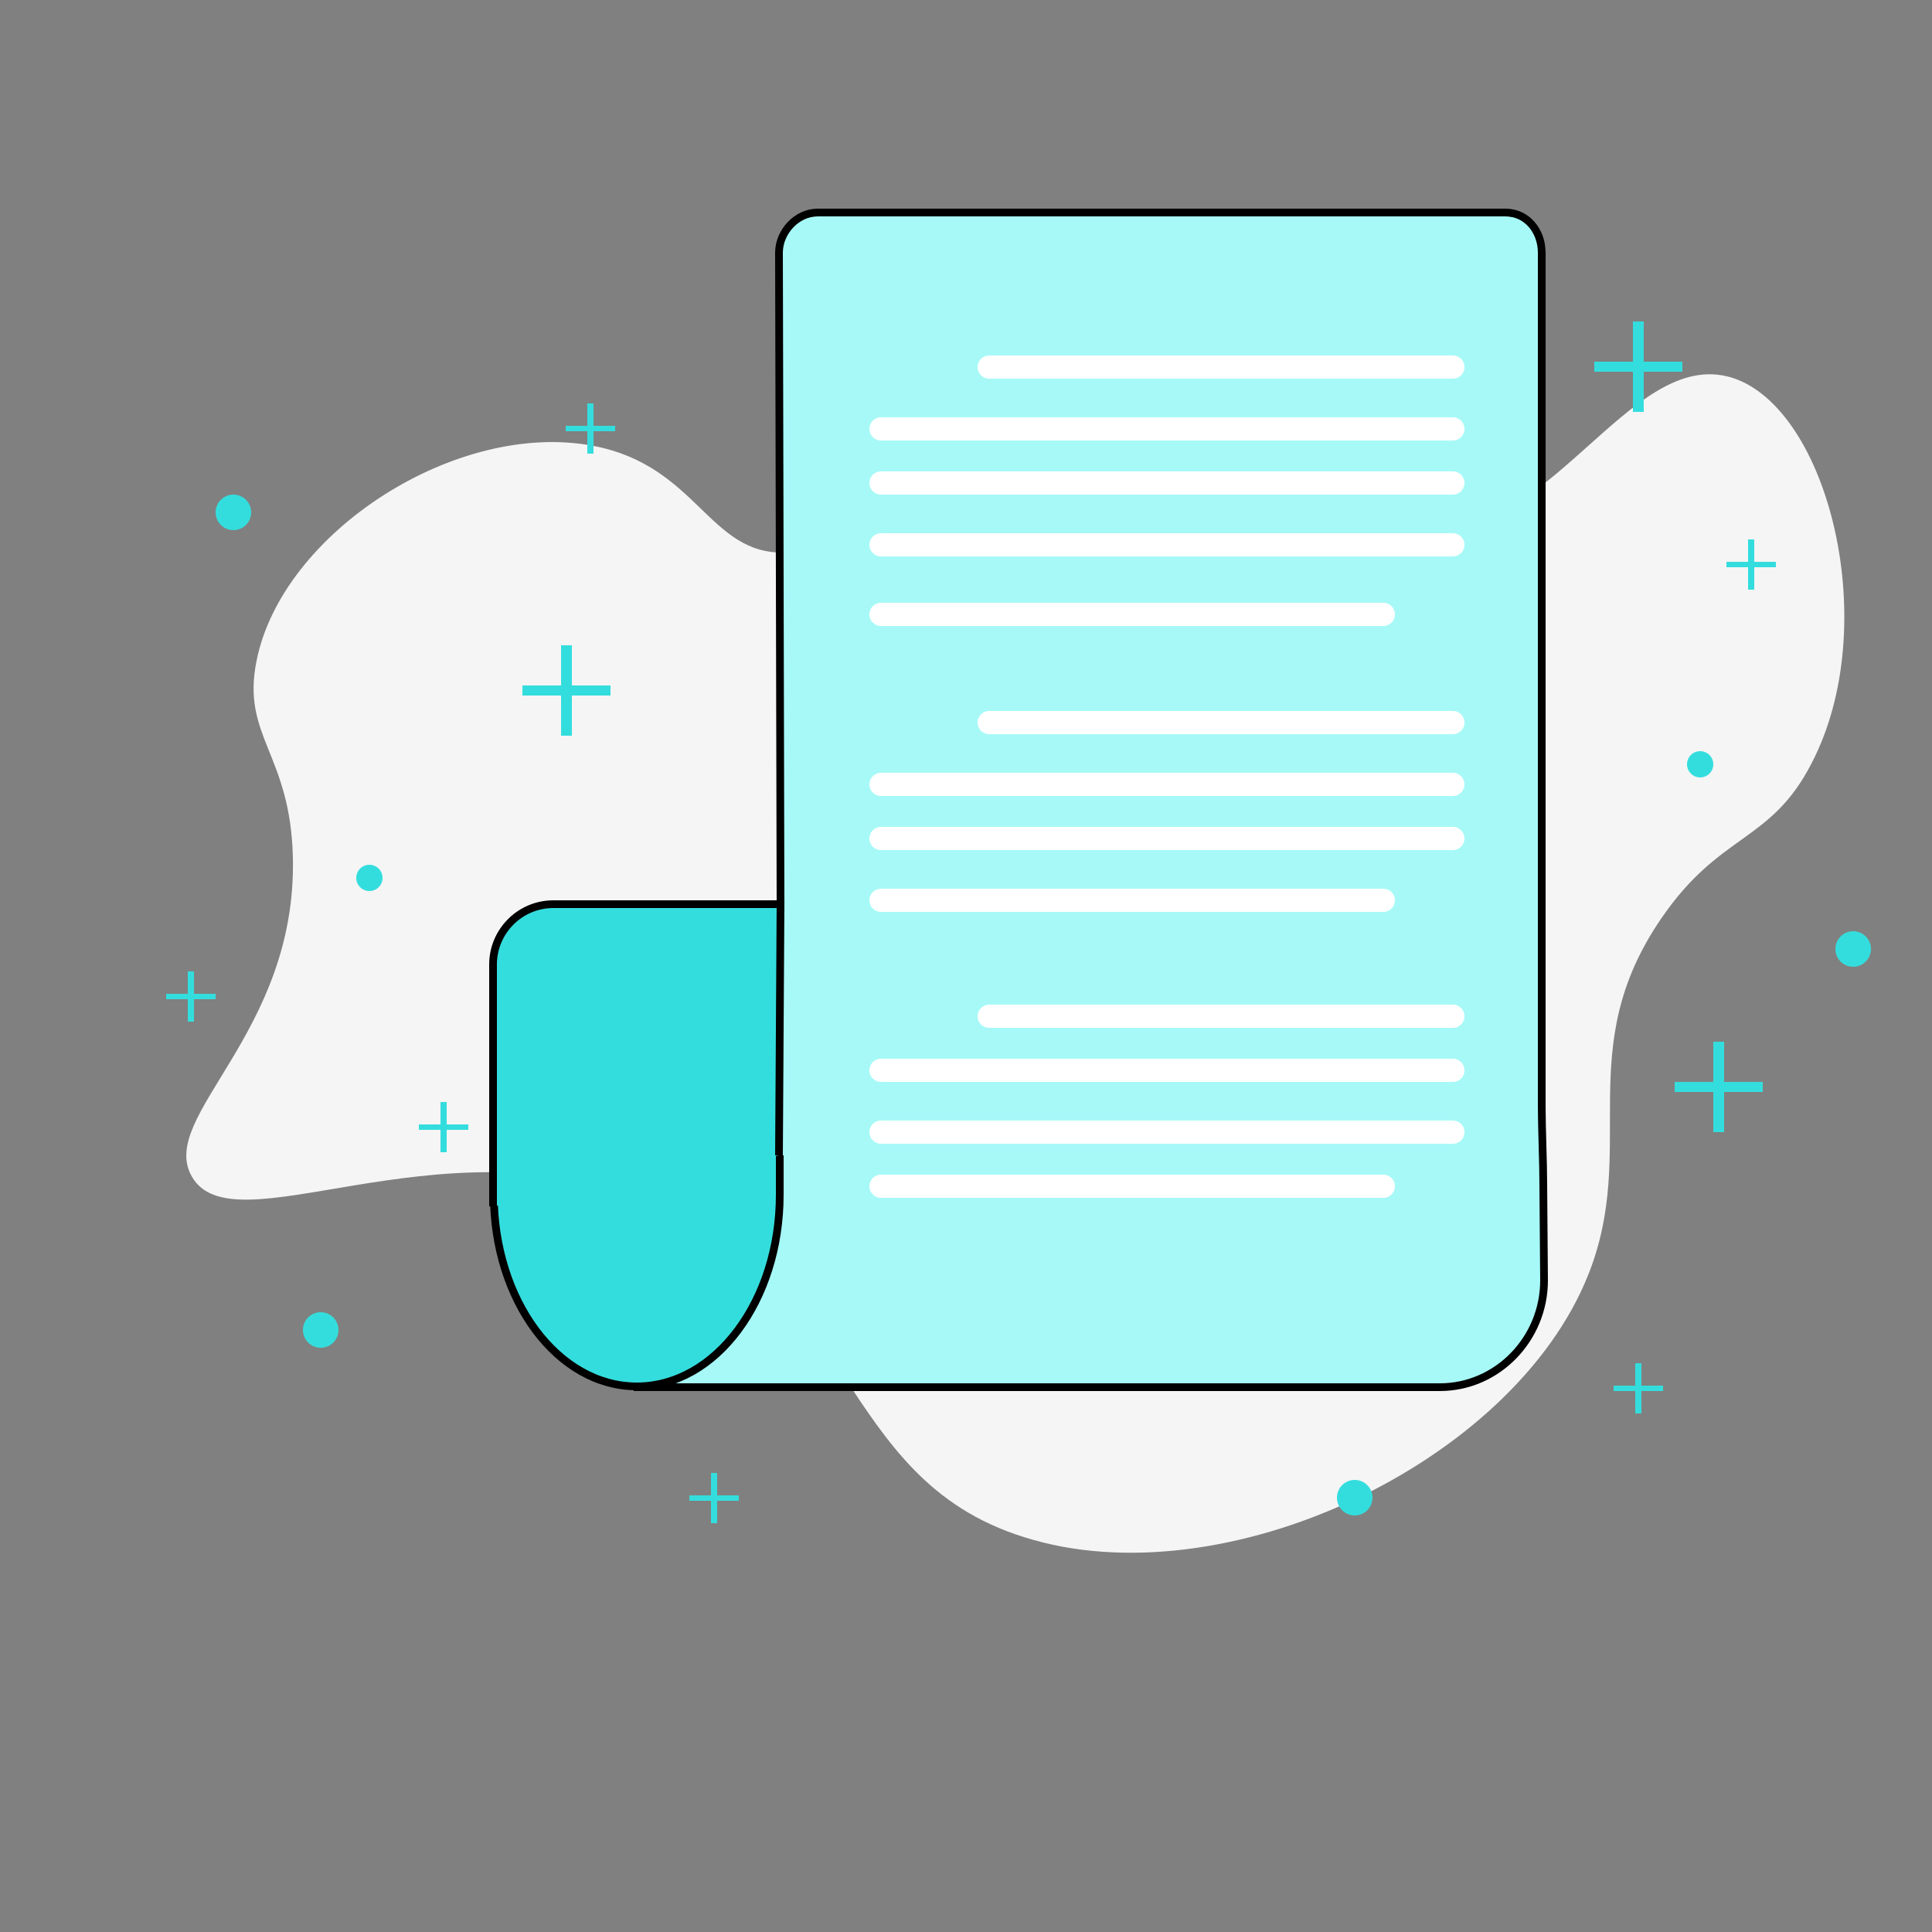 <?xml version="1.0" encoding="utf-8"?>
<!-- Generator: Adobe Illustrator 19.2.1, SVG Export Plug-In . SVG Version: 6.00 Build 0)  -->
<svg version="1.1" id="Layer_1" xmlns="http://www.w3.org/2000/svg" xmlns:xlink="http://www.w3.org/1999/xlink" x="0px" y="0px"
	 viewBox="0 0 250 250" style="enable-background:new 0 0 250 250;" xml:space="preserve">
<rect x="0" y="0" width="250" height="250" fill="#808080" stroke="none"/>
<style type="text/css">
	.st0{fill:#F5F5F5;}
	.st1{fill:#34DDDD;}
	.st2{fill:#A7F9F7;}
	.st3{fill:none;stroke:#000000;stroke-miterlimit:10;}
	.st4{fill:#34DDDD;stroke:#000000;stroke-miterlimit:10;}
	.st5{fill:#000202;stroke:#FFFFFF;stroke-width:3;stroke-linecap:round;stroke-miterlimit:10;}
</style>
<path class="st0" d="M76.8,57.7c-17.7-3.4-40.3,11.2-43.6,27.8c-2,9.8,4.4,12,4.7,25.5c0.5,22.8-17.5,33.4-13.1,41.2
	c5.3,9.5,31.3-7.3,58.6,2.9c27.6,10.2,24.5,36.1,49.1,43.8c25.8,8.2,63.3-9.6,73-33.9c6.6-16.5-2.2-29.2,9.5-46.2
	c7.6-11.1,14.1-9.7,19.4-20c9.3-17.8,2.2-45.9-10.2-49.9c-13.5-4.3-23.8,22.4-42,20c-20.6-2.8-24.6-39.6-39.9-39.4
	c-16.2,0.2-22.1,41.7-40.7,42C91.7,71.8,90.3,60.3,76.8,57.7z"/>
<g>
	<path class="st1" d="M74,83.5v5.2h5V90h-5v5.2h-1.4V90h-5v-1.3h5v-5.2H74z"/>
</g>
<g>
	<path class="st1" d="M212.7,41.6v5.2h5v1.3h-5v5.2h-1.4v-5.2h-5v-1.3h5v-5.2H212.7z"/>
</g>
<g>
	<path class="st1" d="M223.1,134.8v5.2h5v1.3h-5v5.2h-1.4v-5.2h-5V140h5v-5.2H223.1z"/>
</g>
<g>
	<path class="st1" d="M25.1,125.7v2.9h2.8v0.7h-2.8v2.9h-0.8v-2.9h-2.8v-0.7h2.8v-2.9H25.1z"/>
</g>
<g>
	<path class="st1" d="M227,69.8v2.9h2.8v0.7H227v2.9h-0.8v-2.9h-2.8v-0.7h2.8v-2.9H227z"/>
</g>
<g>
	<path class="st1" d="M76.8,52.2v2.9h2.8v0.7h-2.8v2.9H76v-2.9h-2.8v-0.7H76v-2.9H76.8z"/>
</g>
<circle class="st1" cx="30.2" cy="66.3" r="2.3"/>
<circle class="st1" cx="239.8" cy="122.8" r="2.3"/>
<circle class="st1" cx="175.3" cy="193.8" r="2.3"/>
<circle class="st1" cx="41.5" cy="172.1" r="2.3"/>
<circle class="st1" cx="47.8" cy="113.6" r="1.7"/>
<circle class="st1" cx="220" cy="98.9" r="1.7"/>
<g>
	<path class="st1" d="M212.4,176.4v2.9h2.8v0.7h-2.8v2.9h-0.8V180h-2.8v-0.7h2.8v-2.9H212.4z"/>
</g>
<g>
	<path class="st1" d="M92.8,190.6v2.9h2.8v0.7h-2.8v2.9H92v-2.9h-2.8v-0.7H92v-2.9H92.8z"/>
</g>
<g>
	<path class="st1" d="M57.8,142.6v2.9h2.8v0.7h-2.8v2.9H57v-2.9h-2.8v-0.7H57v-2.9H57.8z"/>
</g>
<g>
	<g>
		<path class="st2" d="M101,116.9l-0.2-84.1c0-2.7,2.3-4.8,5-4.8h89c2.8,0,5.2,1.9,5.2,4.7v110.5c0,2.8-0.1,7.2-0.1,10l0,12.3
			c0,7.5-6.1,13.5-13.6,13.5H82"/>
		<path class="st3" d="M101,117.2l-0.2-84.5c0-2.7,2.3-5.2,5-5.2h89c2.8,0,4.7,2.4,4.7,5.2v110.5c0,2.8,0.2,7.2,0.2,10l0.1,12.5
			c0,7.5-6,13.8-13.5,13.8H82"/>
	</g>
	<g>
		<path class="st4" d="M100.9,149.5l0,5.1c0,13.7-8.3,24.8-18.5,24.8s-18.5-11.1-18.5-24.8"/>
		<path class="st4" d="M63.8,156.1v-31.3c0-4.3,3.5-7.8,7.8-7.8H101l-0.2,32.5"/>
	</g>
	<g>
		<line class="st5" x1="128" y1="47.5" x2="188" y2="47.5"/>
		<line class="st5" x1="114" y1="70.5" x2="188" y2="70.5"/>
		<line class="st5" x1="114" y1="55.5" x2="188" y2="55.5"/>
		<line class="st5" x1="114" y1="62.5" x2="188" y2="62.5"/>
	</g>
	<line class="st5" x1="114" y1="79.5" x2="179" y2="79.5"/>
	<g>
		<line class="st5" x1="128" y1="93.5" x2="188" y2="93.5"/>
		<line class="st5" x1="114" y1="101.5" x2="188" y2="101.5"/>
		<line class="st5" x1="114" y1="108.5" x2="188" y2="108.5"/>
	</g>
	<line class="st5" x1="114" y1="116.5" x2="179" y2="116.5"/>
	<g>
		<line class="st5" x1="128" y1="131.5" x2="188" y2="131.5"/>
		<line class="st5" x1="114" y1="138.5" x2="188" y2="138.5"/>
		<line class="st5" x1="114" y1="146.5" x2="188" y2="146.5"/>
	</g>
	<line class="st5" x1="114" y1="153.5" x2="179" y2="153.5"/>
</g>
</svg>
